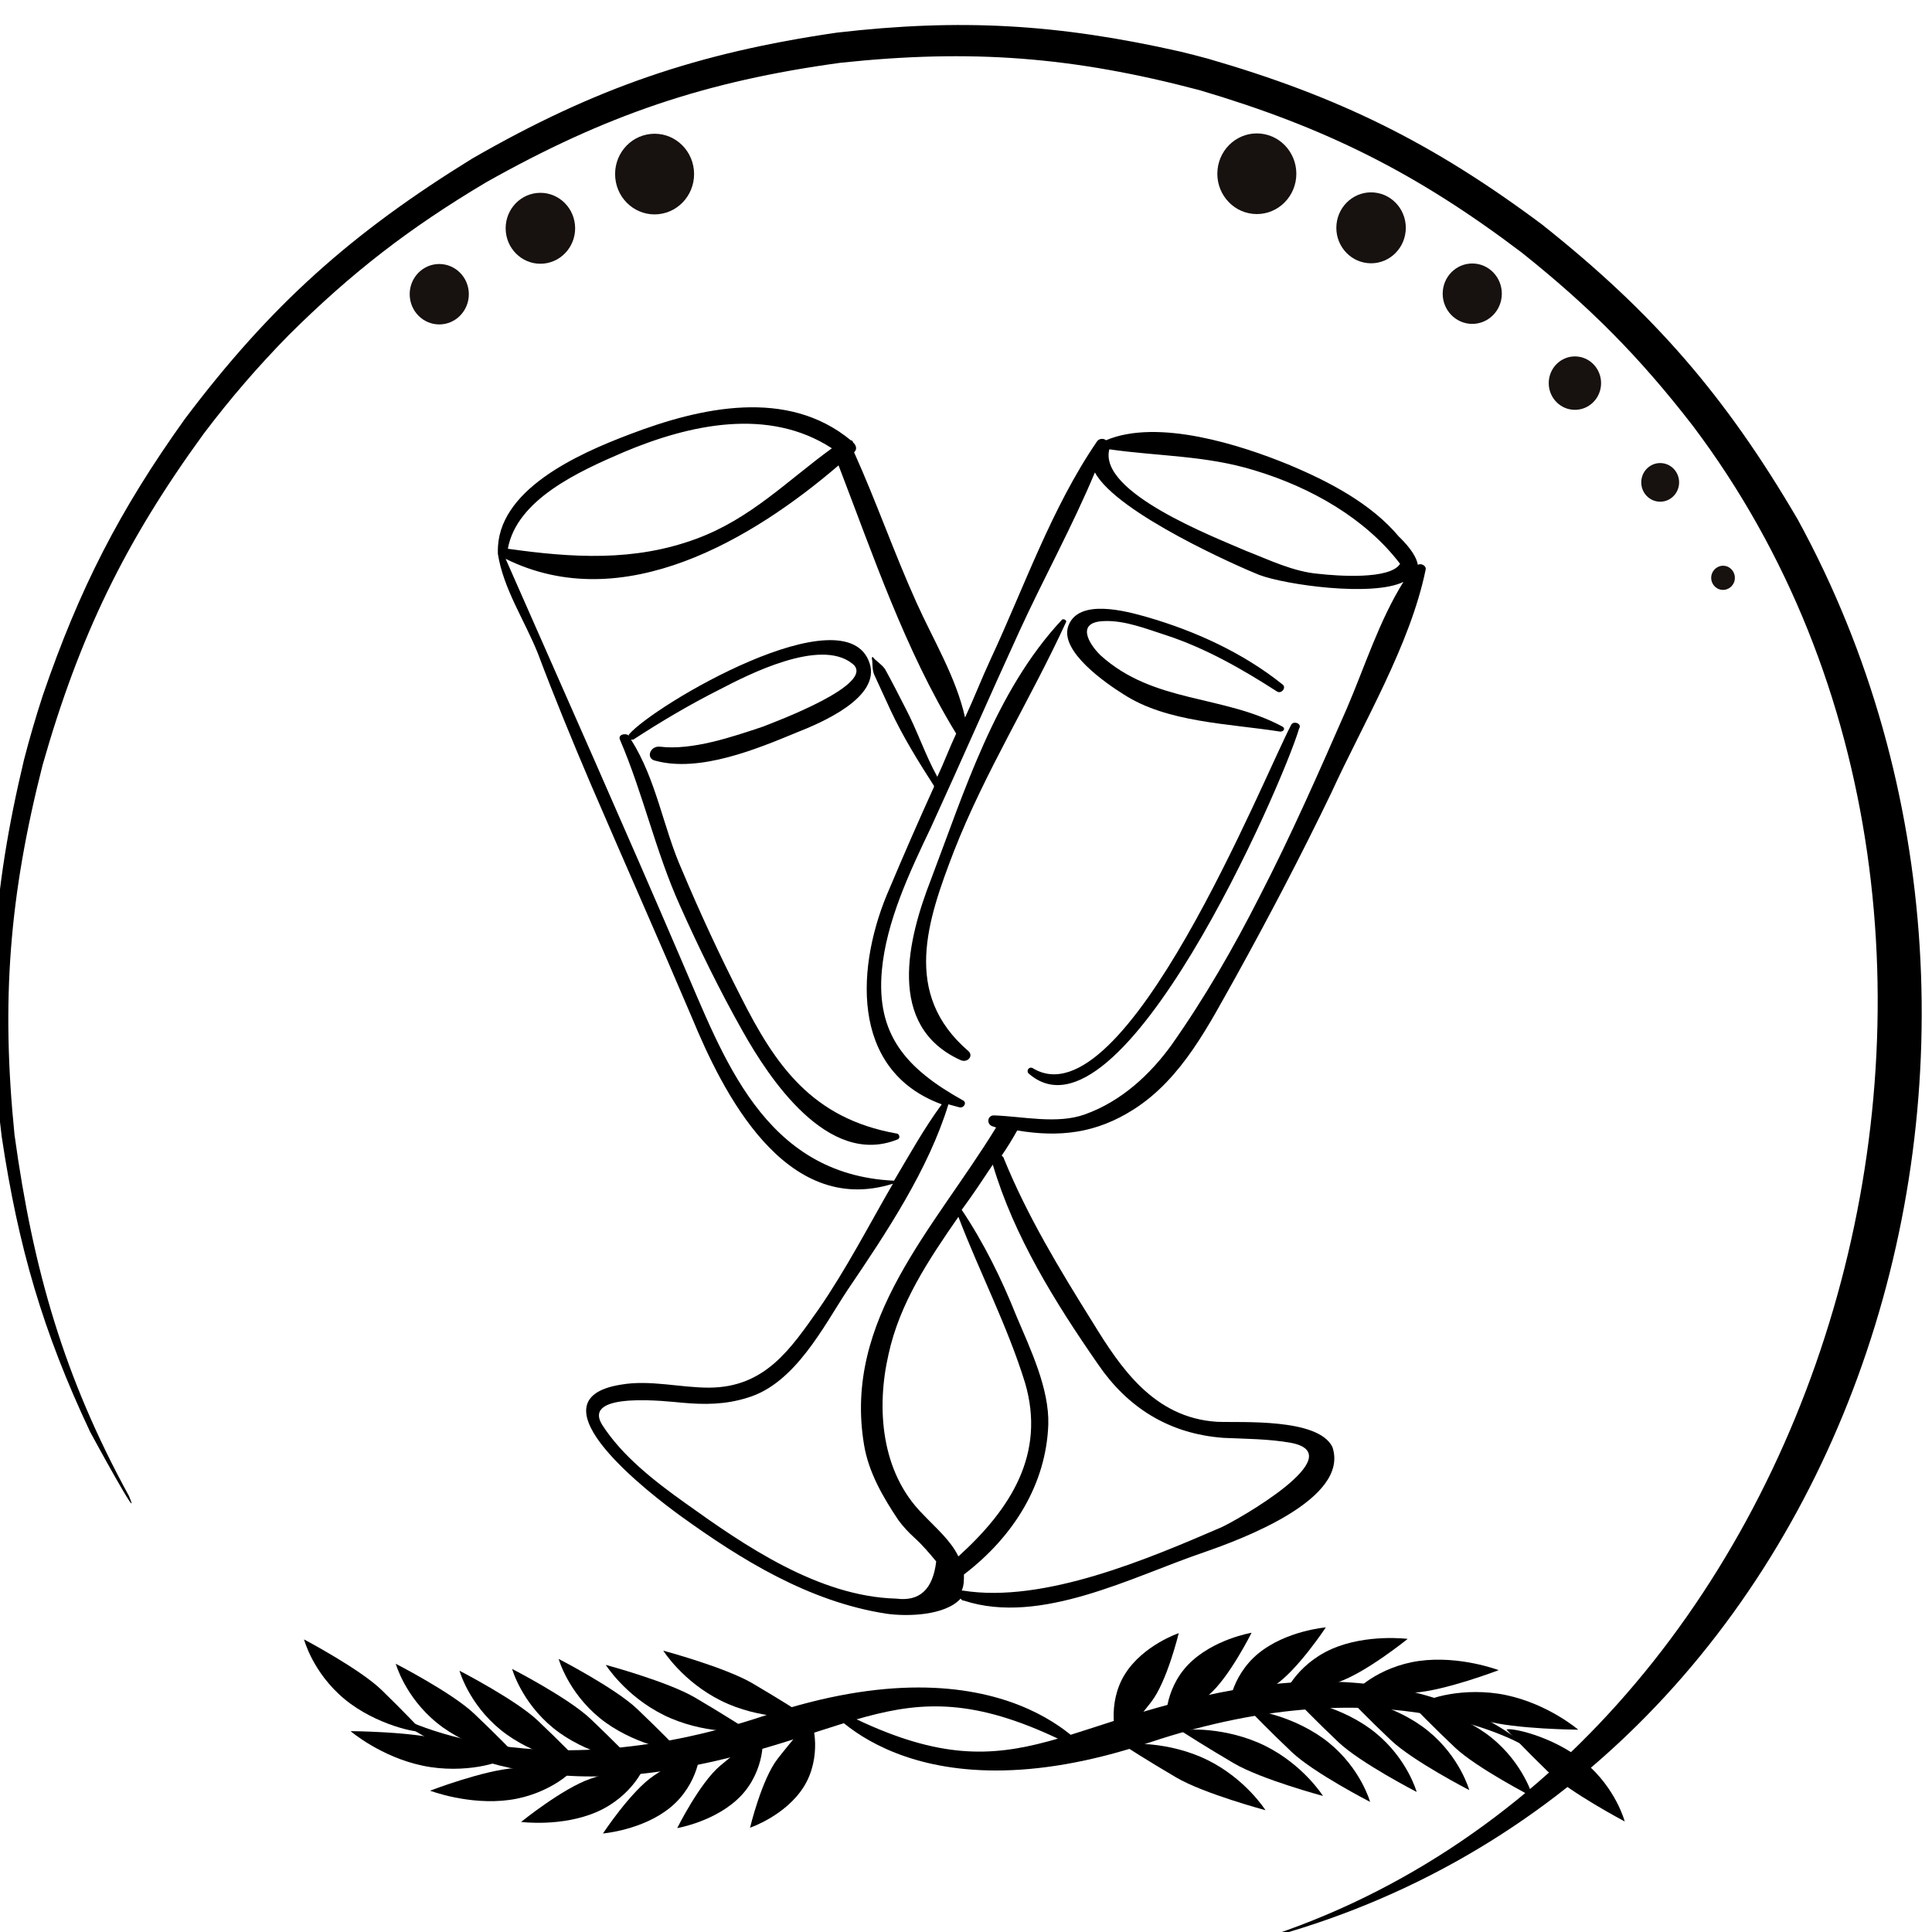 <?xml version="1.0" encoding="UTF-8" standalone="no"?>
<!-- Created with Inkscape (http://www.inkscape.org/) -->

<svg
   width="125mm"
   height="125mm"
   viewBox="0 0 125 125"
   version="1.1"
   id="svg1"
   inkscape:version="1.4.2 (f4327f4, 2025-05-13)"
   sodipodi:docname="brindis.svg"
   xmlns:inkscape="http://www.inkscape.org/namespaces/inkscape"
   xmlns:sodipodi="http://sodipodi.sourceforge.net/DTD/sodipodi-0.dtd"
   xmlns="http://www.w3.org/2000/svg"
   xmlns:svg="http://www.w3.org/2000/svg">
  <sodipodi:namedview
     id="namedview1"
     pagecolor="#505050"
     bordercolor="#eeeeee"
     borderopacity="1"
     inkscape:showpageshadow="0"
     inkscape:pageopacity="0"
     inkscape:pagecheckerboard="0"
     inkscape:deskcolor="#505050"
     inkscape:document-units="mm"
     inkscape:lockguides="true"
     inkscape:zoom="1.0167041"
     inkscape:cx="234.08975"
     inkscape:cy="149.01091"
     inkscape:window-width="1920"
     inkscape:window-height="1009"
     inkscape:window-x="-8"
     inkscape:window-y="-8"
     inkscape:window-maximized="1"
     inkscape:current-layer="g2" />
  <defs
     id="defs1" />
  <g
     inkscape:label="Capa 1"
     inkscape:groupmode="layer"
     id="layer1">
    <g
       id="g2">
      <path
         fill-rule="nonzero"
         fill="#171110"
         fill-opacity="1"
         d="m 8.334,96.773 c -4.197,-7.673 -6.192,-14.611 -7.394,-23.344 -0.876,-8.689 -0.34,-15.468 1.816,-23.931 2.385,-8.37 5.33,-14.442 10.423,-21.437 1.748,-2.309 3.472,-4.308 5.492,-6.371 4.106,-4.078 7.812,-6.934 12.764,-9.885 7.738,-4.357 14.188,-6.548 22.948,-7.744 8.444,-0.896 15.011,-0.398 23.224,1.771 8.137,2.406 14.05,5.359 20.844,10.506 4.397,3.503 7.633,6.757 11.079,11.217 C 134.318,60.439 118.571,114.432 80.649,125.744 119.674,116.215 135.215,68.173 116.311,33.606 111.632,25.61 106.991,20.261 99.782,14.536 92.706,9.247 86.59,6.235 78.143,3.794 c -0.595,-0.162 -1.189,-0.315 -1.789,-0.459 -7.898,-1.781 -14.18,-2.153 -22.205,-1.224 -9.034,1.314 -15.658,3.581 -23.589,8.144 -7.821,4.823 -13.053,9.486 -18.605,16.859 -4.222,5.901 -6.815,10.963 -9.181,17.864 -0.455,1.394 -0.857,2.768 -1.223,4.188 -2.068,8.654 -2.511,15.544 -1.441,24.367 1.073,7.157 2.662,12.619 5.721,19.107 0.027,0.055 3.489,6.426 2.505,4.133 z m -6.099,-15.167 c -0.006,-0.025 -0.012,-0.052 -0.02,-0.077 l 0.02,0.077"
         id="path162"
         style="fill:#000000;stroke-width:0.195" />
      <path
         fill-rule="evenodd"
         fill="#171110"
         fill-opacity="1"
         d="m 53.245,110.125 c 0,0 5.428,7.872 21.114,2.62 15.683,-5.252 24.461,0.315 24.461,0.315 0,0 -6.111,-5.986 -18.699,-3.776 -12.587,2.21 -14.916,7.403 -26.875,0.841"
         id="path177"
         style="stroke-width:0.195;fill:#000000" />
      <g
         id="g1"
         transform="translate(-5.52,-12.697)"
         style="fill:#000000">
        <path
           fill-rule="evenodd"
           fill="#171110"
           fill-opacity="1"
           d="m 76.143,126.304 c 0,0 -5.428,-7.872 -21.111,-2.62 -15.685,5.252 -24.461,-0.316 -24.461,-0.316 0,0 6.111,5.987 18.698,3.777 12.587,-2.211 14.916,-7.404 26.875,-0.841"
           id="path163"
           style="stroke-width:0.195;fill:#000000" />
        <path
           fill-rule="evenodd"
           fill="#171110"
           fill-opacity="1"
           d="m 32.836,124.698 c -0.145,0.183 -2.993,-0.376 -5.04,-2.082 -2.047,-1.706 -2.605,-3.849 -2.605,-3.849 0,0 3.61,1.907 5.019,3.272 1.408,1.365 2.626,2.659 2.626,2.659"
           id="path164"
           style="stroke-width:0.195;fill:#000000" />
        <path
           fill-rule="evenodd"
           fill="#171110"
           fill-opacity="1"
           d="m 38.1,126.452 c 0.022,0.23 -2.493,1.06 -5.227,0.486 -2.734,-0.573 -4.671,-2.236 -4.671,-2.236 0,0 4.039,0.021 6.055,0.589 2.019,0.567 3.843,1.16 3.843,1.16"
           id="path165"
           style="stroke-width:0.195;fill:#000000" />
        <path
           fill-rule="evenodd"
           fill="#171110"
           fill-opacity="1"
           d="m 38.856,126.2 c -0.141,0.183 -2.993,-0.345 -5.065,-2.032 -2.072,-1.684 -2.664,-3.825 -2.664,-3.825 0,0 3.635,1.869 5.063,3.221 1.43,1.351 2.667,2.636 2.667,2.636"
           id="path166"
           style="stroke-width:0.195;fill:#000000" />
        <path
           fill-rule="evenodd"
           fill="#171110"
           fill-opacity="1"
           d="m 42.719,126.926 c 0.137,0.215 -1.596,1.862 -4.229,2.225 -2.636,0.362 -5.144,-0.597 -5.144,-0.597 0,0 3.473,-1.334 5.491,-1.461 2.017,-0.129 3.883,-0.166 3.883,-0.166"
           id="path167"
           style="stroke-width:0.195;fill:#000000" />
        <path
           fill-rule="evenodd"
           fill="#171110"
           fill-opacity="1"
           d="m 47.206,126.672 c 0.204,0.182 -0.77,2.244 -3.047,3.245 -2.277,1.003 -4.924,0.659 -4.924,0.659 0,0 2.684,-2.173 4.48,-2.791 1.798,-0.619 3.491,-1.113 3.491,-1.113"
           id="path168"
           style="stroke-width:0.195;fill:#000000" />
        <path
           fill-rule="evenodd"
           fill="#171110"
           fill-opacity="1"
           d="m 50.71,125.735 c 0.247,0.138 -0.002,2.407 -1.802,3.891 -1.798,1.483 -4.376,1.696 -4.376,1.696 0,0 1.804,-2.74 3.283,-3.737 1.476,-0.999 2.896,-1.85 2.896,-1.85"
           id="path169"
           style="stroke-width:0.195;fill:#000000" />
        <path
           fill-rule="evenodd"
           fill="#171110"
           fill-opacity="1"
           d="m 54.731,124.85 c 0.261,0.12 0.289,2.427 -1.3,4.066 -1.588,1.637 -4.095,2.058 -4.095,2.058 0,0 1.443,-2.906 2.773,-4.03 1.331,-1.123 2.622,-2.095 2.622,-2.095"
           id="path170"
           style="stroke-width:0.195;fill:#000000" />
        <path
           fill-rule="evenodd"
           fill="#171110"
           fill-opacity="1"
           d="m 57.896,124.001 c 0.276,0.082 0.807,2.406 -0.363,4.285 -1.169,1.881 -3.485,2.663 -3.485,2.663 0,0 0.752,-3.137 1.785,-4.46 1.034,-1.324 2.063,-2.488 2.063,-2.488"
           id="path171"
           style="stroke-width:0.195;fill:#000000" />
        <path
           fill-rule="evenodd"
           fill="#171110"
           fill-opacity="1"
           d="m 42.978,126.653 c -0.141,0.183 -2.992,-0.345 -5.065,-2.032 -2.072,-1.686 -2.664,-3.828 -2.664,-3.828 0,0 3.635,1.871 5.063,3.223 1.43,1.352 2.667,2.636 2.667,2.636"
           id="path172"
           style="stroke-width:0.195;fill:#000000" />
        <path
           fill-rule="evenodd"
           fill="#171110"
           fill-opacity="1"
           d="m 46.384,126.532 c -0.141,0.185 -2.993,-0.345 -5.065,-2.028 -2.073,-1.687 -2.665,-3.828 -2.665,-3.828 0,0 3.635,1.869 5.064,3.223 1.428,1.351 2.667,2.633 2.667,2.633"
           id="path173"
           style="stroke-width:0.195;fill:#000000" />
        <path
           fill-rule="evenodd"
           fill="#171110"
           fill-opacity="1"
           d="m 49.394,125.888 c -0.141,0.183 -2.992,-0.345 -5.065,-2.031 -2.071,-1.686 -2.664,-3.828 -2.664,-3.828 0,0 3.635,1.871 5.065,3.223 1.428,1.351 2.664,2.636 2.664,2.636"
           id="path174"
           style="stroke-width:0.195;fill:#000000" />
        <path
           fill-rule="evenodd"
           fill="#171110"
           fill-opacity="1"
           d="m 53.83,124.58 c -0.07,0.212 -2.891,0.309 -5.372,-0.923 -2.484,-1.231 -3.745,-3.242 -3.745,-3.242 0,0 3.994,1.073 5.769,2.112 1.774,1.04 3.348,2.053 3.348,2.053"
           id="path175"
           style="stroke-width:0.195;fill:#000000" />
        <path
           fill-rule="evenodd"
           fill="#171110"
           fill-opacity="1"
           d="m 57.55,123.658 c -0.069,0.213 -2.891,0.309 -5.372,-0.922 -2.483,-1.231 -3.745,-3.242 -3.745,-3.242 0,0 3.994,1.073 5.77,2.112 1.773,1.04 3.347,2.052 3.347,2.052"
           id="path176"
           style="stroke-width:0.195;fill:#000000" />
        <path
           fill-rule="evenodd"
           fill="#171110"
           fill-opacity="1"
           d="m 102.993,124.61 c 0.145,-0.182 2.992,0.378 5.04,2.084 2.047,1.704 2.605,3.85 2.605,3.85 0,0 -3.61,-1.907 -5.019,-3.273 -1.409,-1.365 -2.626,-2.661 -2.626,-2.661"
           id="path178"
           style="stroke-width:0.195;fill:#000000" />
        <path
           fill-rule="evenodd"
           fill="#171110"
           fill-opacity="1"
           d="m 97.732,122.858 c -0.023,-0.23 2.493,-1.062 5.225,-0.489 2.735,0.573 4.674,2.238 4.674,2.238 0,0 -4.041,-0.023 -6.057,-0.589 -2.017,-0.567 -3.842,-1.16 -3.842,-1.16"
           id="path179"
           style="stroke-width:0.195;fill:#000000" />
        <path
           fill-rule="evenodd"
           fill="#171110"
           fill-opacity="1"
           d="m 96.973,123.111 c 0.141,-0.183 2.992,0.345 5.065,2.029 2.072,1.686 2.664,3.828 2.664,3.828 0,0 -3.635,-1.87 -5.063,-3.221 -1.43,-1.354 -2.667,-2.636 -2.667,-2.636"
           id="path180"
           style="stroke-width:0.195;fill:#000000" />
        <path
           fill-rule="evenodd"
           fill="#171110"
           fill-opacity="1"
           d="m 93.11,122.383 c -0.137,-0.215 1.596,-1.861 4.231,-2.224 2.634,-0.362 5.142,0.597 5.142,0.597 0,0 -3.473,1.331 -5.492,1.46 -2.016,0.129 -3.882,0.167 -3.882,0.167"
           id="path181"
           style="stroke-width:0.195;fill:#000000" />
        <path
           fill-rule="evenodd"
           fill="#171110"
           fill-opacity="1"
           d="m 88.624,122.636 c -0.205,-0.182 0.772,-2.242 3.047,-3.245 2.277,-1 4.926,-0.658 4.926,-0.658 0,0 -2.684,2.173 -4.482,2.792 -1.798,0.619 -3.491,1.111 -3.491,1.111"
           id="path182"
           style="stroke-width:0.195;fill:#000000" />
        <path
           fill-rule="evenodd"
           fill="#171110"
           fill-opacity="1"
           d="m 85.122,123.575 c -0.249,-0.14 0,-2.407 1.801,-3.891 1.8,-1.484 4.378,-1.696 4.378,-1.696 0,0 -1.806,2.738 -3.284,3.737 -1.476,0.999 -2.894,1.85 -2.894,1.85"
           id="path183"
           style="stroke-width:0.195;fill:#000000" />
        <path
           fill-rule="evenodd"
           fill="#171110"
           fill-opacity="1"
           d="m 81.099,124.46 c -0.261,-0.12 -0.288,-2.429 1.3,-4.065 1.59,-1.639 4.097,-2.059 4.097,-2.059 0,0 -1.446,2.906 -2.775,4.031 -1.33,1.123 -2.622,2.094 -2.622,2.094"
           id="path184"
           style="stroke-width:0.195;fill:#000000" />
        <path
           fill-rule="evenodd"
           fill="#171110"
           fill-opacity="1"
           d="m 77.934,125.309 c -0.276,-0.085 -0.807,-2.406 0.363,-4.285 1.17,-1.881 3.487,-2.663 3.487,-2.663 0,0 -0.754,3.136 -1.786,4.459 -1.033,1.324 -2.063,2.489 -2.063,2.489"
           id="path185"
           style="stroke-width:0.195;fill:#000000" />
        <path
           fill-rule="evenodd"
           fill="#171110"
           fill-opacity="1"
           d="m 92.851,122.657 c 0.141,-0.183 2.993,0.345 5.065,2.031 2.073,1.684 2.665,3.828 2.665,3.828 0,0 -3.635,-1.871 -5.064,-3.223 -1.43,-1.351 -2.667,-2.636 -2.667,-2.636"
           id="path186"
           style="stroke-width:0.195;fill:#000000" />
        <path
           fill-rule="evenodd"
           fill="#171110"
           fill-opacity="1"
           d="m 89.448,122.776 c 0.139,-0.184 2.991,0.345 5.063,2.031 2.073,1.686 2.667,3.828 2.667,3.828 0,0 -3.635,-1.869 -5.065,-3.223 -1.428,-1.351 -2.664,-2.636 -2.664,-2.636"
           id="path187"
           style="stroke-width:0.195;fill:#000000" />
        <path
           fill-rule="evenodd"
           fill="#171110"
           fill-opacity="1"
           d="m 86.435,123.422 c 0.141,-0.183 2.993,0.345 5.065,2.032 2.073,1.684 2.665,3.825 2.665,3.825 0,0 -3.635,-1.869 -5.064,-3.22 -1.43,-1.352 -2.667,-2.636 -2.667,-2.636"
           id="path188"
           style="stroke-width:0.195;fill:#000000" />
        <path
           fill-rule="evenodd"
           fill="#171110"
           fill-opacity="1"
           d="m 82,124.73 c 0.069,-0.215 2.891,-0.309 5.374,0.922 2.481,1.231 3.743,3.243 3.743,3.243 0,0 -3.994,-1.073 -5.768,-2.114 -1.775,-1.038 -3.35,-2.051 -3.35,-2.051"
           id="path189"
           style="stroke-width:0.195;fill:#000000" />
        <path
           fill-rule="evenodd"
           fill="#171110"
           fill-opacity="1"
           d="m 78.279,125.652 c 0.07,-0.212 2.891,-0.309 5.374,0.922 2.481,1.231 3.743,3.243 3.743,3.243 0,0 -3.994,-1.073 -5.767,-2.114 -1.776,-1.038 -3.35,-2.051 -3.35,-2.051"
           id="path190"
           style="stroke-width:0.195;fill:#000000" />
      </g>
      <g
         id="g6"
         transform="translate(-36.954,-12.752)"
         style="fill:#000000">
        <g
           id="g4"
           transform="translate(16.849,-1.894)"
           style="fill:#000000">
          <g
             id="g2199"
             transform="matrix(0.718,0,0,0.65,-604.151,-61.714)"
             style="fill:#000000">
			<g
   id="g5"
   style="fill:#000000">
  <g
     id="g2194"
     style="fill:#000000">
				<path
   class="st348"
   d="m 979.1,259 c -5.7,-0.4 -8.7,-5.4 -11.2,-9.9 -3,-5.3 -5.9,-10.6 -8,-16.3 0,-0.1 -0.1,-0.2 -0.2,-0.3 0.5,-0.8 1,-1.7 1.4,-2.5 3.8,0.7 7.1,0.3 10.5,-2.1 4.4,-3.1 6.8,-8.5 9.2,-13.2 3,-6 5.9,-12.1 8.6,-18.3 2.9,-7 7.1,-14.7 8.5,-22.2 0.1,-0.4 -0.4,-0.7 -0.7,-0.5 -0.1,-0.7 -0.6,-1.6 -1.6,-2.7 0,0 -0.1,-0.1 -0.1,-0.1 -2.5,-3.3 -6.3,-5.5 -10,-7.2 -4.2,-1.9 -11.7,-4.6 -16.4,-2.4 -0.2,-0.2 -0.6,-0.2 -0.8,0.1 -4.1,6.6 -6.6,14.6 -9.6,21.7 -0.8,1.9 -1.5,3.9 -2.3,5.8 -0.8,-4 -2.9,-7.8 -4.4,-11.5 -2,-4.9 -3.6,-10 -5.6,-14.9 0.3,-0.3 0.2,-0.7 -0.1,-1 0,-0.1 -0.1,-0.2 -0.2,-0.2 -5.7,-5.2 -13.5,-3.3 -19.9,-0.6 -4.8,2 -12,5.6 -11.9,11.7 0,0.1 0,0.1 0,0.2 0.5,3.5 2.4,6.6 3.6,9.9 1.5,4.4 3.1,8.7 4.8,13.1 3,7.7 6.1,15.4 9.1,23.2 2.7,7.2 8.3,19.9 18.1,16.5 -2.2,4.2 -4.2,8.5 -6.7,12.5 -2.5,3.9 -4.8,7.8 -9.9,7.8 -2.6,0 -5.3,-0.8 -7.9,-0.3 -8.6,1.5 2.9,11.1 5.4,13.1 5.4,4.3 11.5,8.5 18.5,9.7 1.9,0.3 5.3,0.2 6.7,-1.5 0.1,0.1 0.1,0.2 0.3,0.2 6.9,2.5 15.2,-2.4 21.6,-4.8 3.4,-1.3 13.2,-5.3 11.6,-10.5 -1.3,-2.9 -8.2,-2.4 -10.4,-2.5 z m -9.7,-96.8 c 4.4,0.7 8.7,0.6 13.1,2.1 5.1,1.7 10,4.8 13.1,9.3 -0.9,1.6 -5.7,1.2 -7.3,1 -2.3,-0.2 -4.5,-1.4 -6.6,-2.3 -2.9,-1.4 -13.3,-5.8 -12.3,-10.1 z m -43.8,0.3 c 6,-2.8 13.1,-4.5 18.8,-0.4 -4,3.2 -7.3,7 -12.2,9 -5.6,2.3 -11.2,1.9 -17,1 0.8,-4.9 6.4,-7.7 10.4,-9.6 z m 5.3,50.7 c -5.2,-13.4 -10.6,-26.8 -15.9,-40.1 10.6,5.8 22.3,-2 30,-9.3 3.1,8.9 6,18.4 10.6,26.7 -0.6,1.4 -1.1,2.9 -1.7,4.3 -1.1,-2.2 -1.8,-4.6 -2.9,-6.9 -0.6,-1.3 -1.2,-2.6 -1.8,-3.8 -0.3,-0.5 -0.8,-0.8 -1.1,-1.2 0,-0.1 -0.1,0 -0.1,0.1 0.1,0.5 0,1 0.2,1.6 0.5,1.2 1,2.4 1.5,3.6 1.1,2.6 2.5,5.1 3.9,7.5 0,0 0,0 0,0.1 -1.4,3.4 -2.7,6.7 -4,10.1 -3,7.5 -3.7,18.1 4.7,21.5 -1.6,2.4 -2.9,5 -4.3,7.6 -11.8,-0.6 -15.4,-12.4 -19.1,-21.8 z m 19.3,63.4 c -7,-0.2 -13.7,-5.3 -19,-9.5 -2.8,-2.2 -5.7,-4.7 -7.5,-7.8 -1.9,-3.4 6.1,-2.3 7.2,-2.2 2,0.2 3.9,0.2 5.9,-0.5 4.3,-1.4 6.9,-7.2 9,-10.7 3.5,-5.7 7.3,-12 9.1,-18.5 0.3,0.1 0.7,0.2 1,0.3 0.4,0.1 0.7,-0.5 0.3,-0.7 -5.2,-3.2 -7.8,-6.6 -7.3,-12.9 0.4,-4.9 2.5,-9.8 4.4,-14.2 2.7,-6.5 5.3,-13.1 8,-19.6 2.2,-5.3 4.8,-10.5 6.8,-15.8 2,4.1 13.2,9.5 14.8,10.2 2.4,1 10.2,2.2 13,0.7 -2.2,3.9 -3.5,8.5 -5.1,12.6 -2.5,6.3 -5,12.6 -7.9,18.8 -2.3,5 -4.9,10 -7.9,14.7 -1.9,2.9 -4.5,5.6 -7.8,6.9 -2.5,1 -5.6,0.2 -8.2,0.1 -0.6,0 -0.7,0.9 -0.1,1.1 0.1,0 0.2,0.1 0.3,0.1 -5.6,10.1 -13.8,19.1 -11.9,31.6 0.4,2.7 1.7,5.2 3.1,7.5 0.4,0.6 0.9,1.2 1.4,1.7 0.8,0.8 1.4,1.6 2,2.4 -0.3,2.8 -1.5,4 -3.6,3.7 z m 5.6,-4.2 c -0.7,-1.6 -2,-2.8 -3.2,-4.2 -3.8,-4.2 -4.2,-10.6 -3.1,-15.9 1,-5.1 3.6,-9.4 6.3,-13.7 1.9,5.5 4.4,10.8 6,16.5 1.9,7.1 -1.3,12.6 -6,17.3 z m 23.7,-2.9 c -6.5,3.1 -16,7.6 -23.3,6.3 0,0 0,0 -0.1,0 0.2,-0.5 0.2,-1 0.2,-1.6 4.5,-3.8 7.4,-9 7.6,-14.9 0.1,-3.6 -1.6,-7.5 -2.9,-10.9 -1.3,-3.6 -2.9,-7.2 -4.9,-10.5 1,-1.5 1.9,-3 2.8,-4.5 1.9,7.1 5.6,13.7 9.5,19.9 2.6,4.2 6.3,6.9 11.3,7.3 2,0.1 4.1,0.1 6.1,0.5 5.5,1.2 -4.9,7.7 -6.3,8.4 z"
   id="path2194"
   style="fill:#000000" />

			</g>
</g>

			<g
   id="g2195"
   style="fill:#000000">
				<path
   class="st348"
   d="m 955.4,202.2 c 2.8,-7.9 6.9,-15.1 10.1,-22.8 0.1,-0.2 -0.3,-0.4 -0.4,-0.2 -6,7.1 -8.8,17.2 -11.8,25.9 -2,5.7 -4.1,14.5 2.7,17.9 0.6,0.3 1.2,-0.4 0.7,-0.9 -6,-5.7 -3.7,-13 -1.3,-19.9 z"
   id="path2195"
   style="fill:#000000" />

			</g>

			<g
   id="g2196"
   style="fill:#000000">
				<path
   class="st348"
   d="m 985.8,189.6 c -2.5,5.2 -15,39.8 -23.3,34.2 -0.3,-0.2 -0.6,0.2 -0.4,0.5 8.3,8.2 22.9,-28.7 24.4,-34.3 0.3,-0.5 -0.5,-0.8 -0.7,-0.4 z"
   id="path2196"
   style="fill:#000000" />

			</g>

			<g
   id="g2197"
   style="fill:#000000">
				<path
   class="st348"
   d="m 968.6,182.7 c -1.1,-1.2 -2.2,-3.3 0.3,-3.4 1.9,-0.1 3.9,0.8 5.6,1.4 3.6,1.3 6.9,3.4 10,5.6 0.4,0.3 0.9,-0.4 0.5,-0.7 -3.5,-3.1 -7.8,-5.3 -12.2,-6.7 -1.9,-0.6 -6.2,-1.9 -7.1,0.9 -0.8,2.5 3.4,5.7 5,6.8 3.9,2.8 9.5,2.9 14.1,3.7 0.3,0 0.5,-0.3 0.2,-0.5 -5.4,-3.2 -11.6,-2.3 -16.4,-7.1 z"
   id="path2197"
   style="fill:#000000" />

			</g>

			<g
   id="g2198"
   style="fill:#000000">
				<path
   class="st348"
   d="m 950.2,230.3 c -7.6,-1.5 -10.9,-6.8 -14,-13.6 -1.9,-4.1 -3.7,-8.4 -5.3,-12.6 -1.7,-4.2 -2.3,-9 -4.6,-13 0.1,0 0.1,0 0.2,0 2.5,-1.8 5.1,-3.5 7.8,-5 2.6,-1.5 9,-5.1 11.9,-2.6 2.5,2 -7.1,5.9 -8,6.3 -2.7,1 -6.4,2.4 -9.3,2 -0.9,-0.1 -1.3,1.2 -0.4,1.4 4,1.2 9.2,-1.2 12.7,-2.8 2.3,-1 7.6,-3.5 6.6,-6.9 -2.1,-7.1 -19.5,4.2 -21.7,7.1 0,0 0,0.1 0,0.1 -0.3,-0.3 -1,-0.1 -0.8,0.4 2.1,5.4 3.2,11.1 5.4,16.5 1.7,4.2 3.6,8.5 5.7,12.6 2.3,4.5 7.6,13.5 13.9,10.7 0.3,-0.1 0.2,-0.6 -0.1,-0.6 z"
   id="path2198"
   style="fill:#000000" />

			</g>

		</g>
        </g>
      </g>
    </g>
    <path
       fill-rule="evenodd"
       fill="#171110"
       fill-opacity="1"
       d="m 44.894,10.999 c -0.142,-1.434 -1.395,-2.478 -2.799,-2.332 -1.405,0.144 -2.428,1.424 -2.285,2.859 0.141,1.434 1.395,2.478 2.799,2.332 1.403,-0.146 2.428,-1.424 2.285,-2.859"
       id="path193"
       style="stroke-width:0.195" />
    <path
       fill-rule="evenodd"
       fill="#171110"
       fill-opacity="1"
       d="m 37.199,14.539 c -0.125,-1.26 -1.227,-2.18 -2.462,-2.052 -1.235,0.128 -2.136,1.253 -2.01,2.514 0.125,1.26 1.227,2.179 2.462,2.052 1.235,-0.128 2.136,-1.255 2.011,-2.514"
       id="path194"
       style="stroke-width:0.195" />
    <path
       fill-rule="evenodd"
       fill="#171110"
       fill-opacity="1"
       d="m 30.324,18.839 c -0.106,-1.073 -1.046,-1.856 -2.098,-1.748 -1.051,0.109 -1.818,1.068 -1.709,2.142 0.106,1.073 1.044,1.855 2.095,1.748 1.051,-0.109 1.817,-1.068 1.712,-2.142"
       id="path195"
       style="stroke-width:0.195" />
    <path
       fill-rule="evenodd"
       fill="#171110"
       fill-opacity="1"
       d="m 78.774,10.981 c 0.141,-1.434 1.393,-2.48 2.798,-2.336 1.403,0.144 2.427,1.422 2.288,2.856 -0.141,1.434 -1.395,2.48 -2.798,2.336 -1.405,-0.144 -2.429,-1.422 -2.288,-2.856"
       id="path201"
       style="stroke-width:0.195" />
    <path
       fill-rule="evenodd"
       fill="#171110"
       fill-opacity="1"
       d="m 86.472,14.512 c 0.124,-1.261 1.226,-2.181 2.46,-2.055 1.235,0.128 2.136,1.25 2.012,2.512 -0.125,1.263 -1.225,2.18 -2.46,2.055 -1.235,-0.126 -2.136,-1.251 -2.012,-2.512"
       id="path202"
       style="stroke-width:0.195" />
    <path
       fill-rule="evenodd"
       fill="#171110"
       fill-opacity="1"
       d="m 93.352,18.806 c 0.104,-1.073 1.042,-1.855 2.095,-1.749 1.051,0.109 1.817,1.066 1.711,2.139 -0.104,1.074 -1.042,1.856 -2.093,1.75 -1.051,-0.109 -1.82,-1.066 -1.713,-2.14"
       id="path203"
       style="stroke-width:0.195" />
    <path
       fill-rule="evenodd"
       fill="#171110"
       fill-opacity="1"
       d="m 100.211,24.616 c 0.095,-0.952 0.925,-1.643 1.854,-1.548 0.93,0.095 1.61,0.941 1.517,1.893 -0.093,0.95 -0.925,1.643 -1.855,1.546 -0.929,-0.094 -1.609,-0.941 -1.516,-1.891"
       id="path204"
       style="stroke-width:0.195" />
    <path
       fill-rule="evenodd"
       fill="#171110"
       fill-opacity="1"
       d="m 106.195,31.085 c 0.067,-0.686 0.668,-1.188 1.341,-1.119 0.674,0.068 1.164,0.682 1.096,1.369 -0.067,0.686 -0.668,1.188 -1.339,1.119 -0.674,-0.068 -1.166,-0.682 -1.098,-1.369"
       id="path205"
       style="stroke-width:0.195" />
    <path
       fill-rule="evenodd"
       fill="#171110"
       fill-opacity="1"
       d="m 110.718,37.308 c 0.042,-0.429 0.418,-0.743 0.839,-0.701 0.421,0.043 0.727,0.427 0.685,0.856 -0.042,0.429 -0.417,0.743 -0.84,0.699 -0.421,-0.043 -0.727,-0.426 -0.684,-0.855"
       id="path206"
       style="stroke-width:0.195" />
  </g>
</svg>
